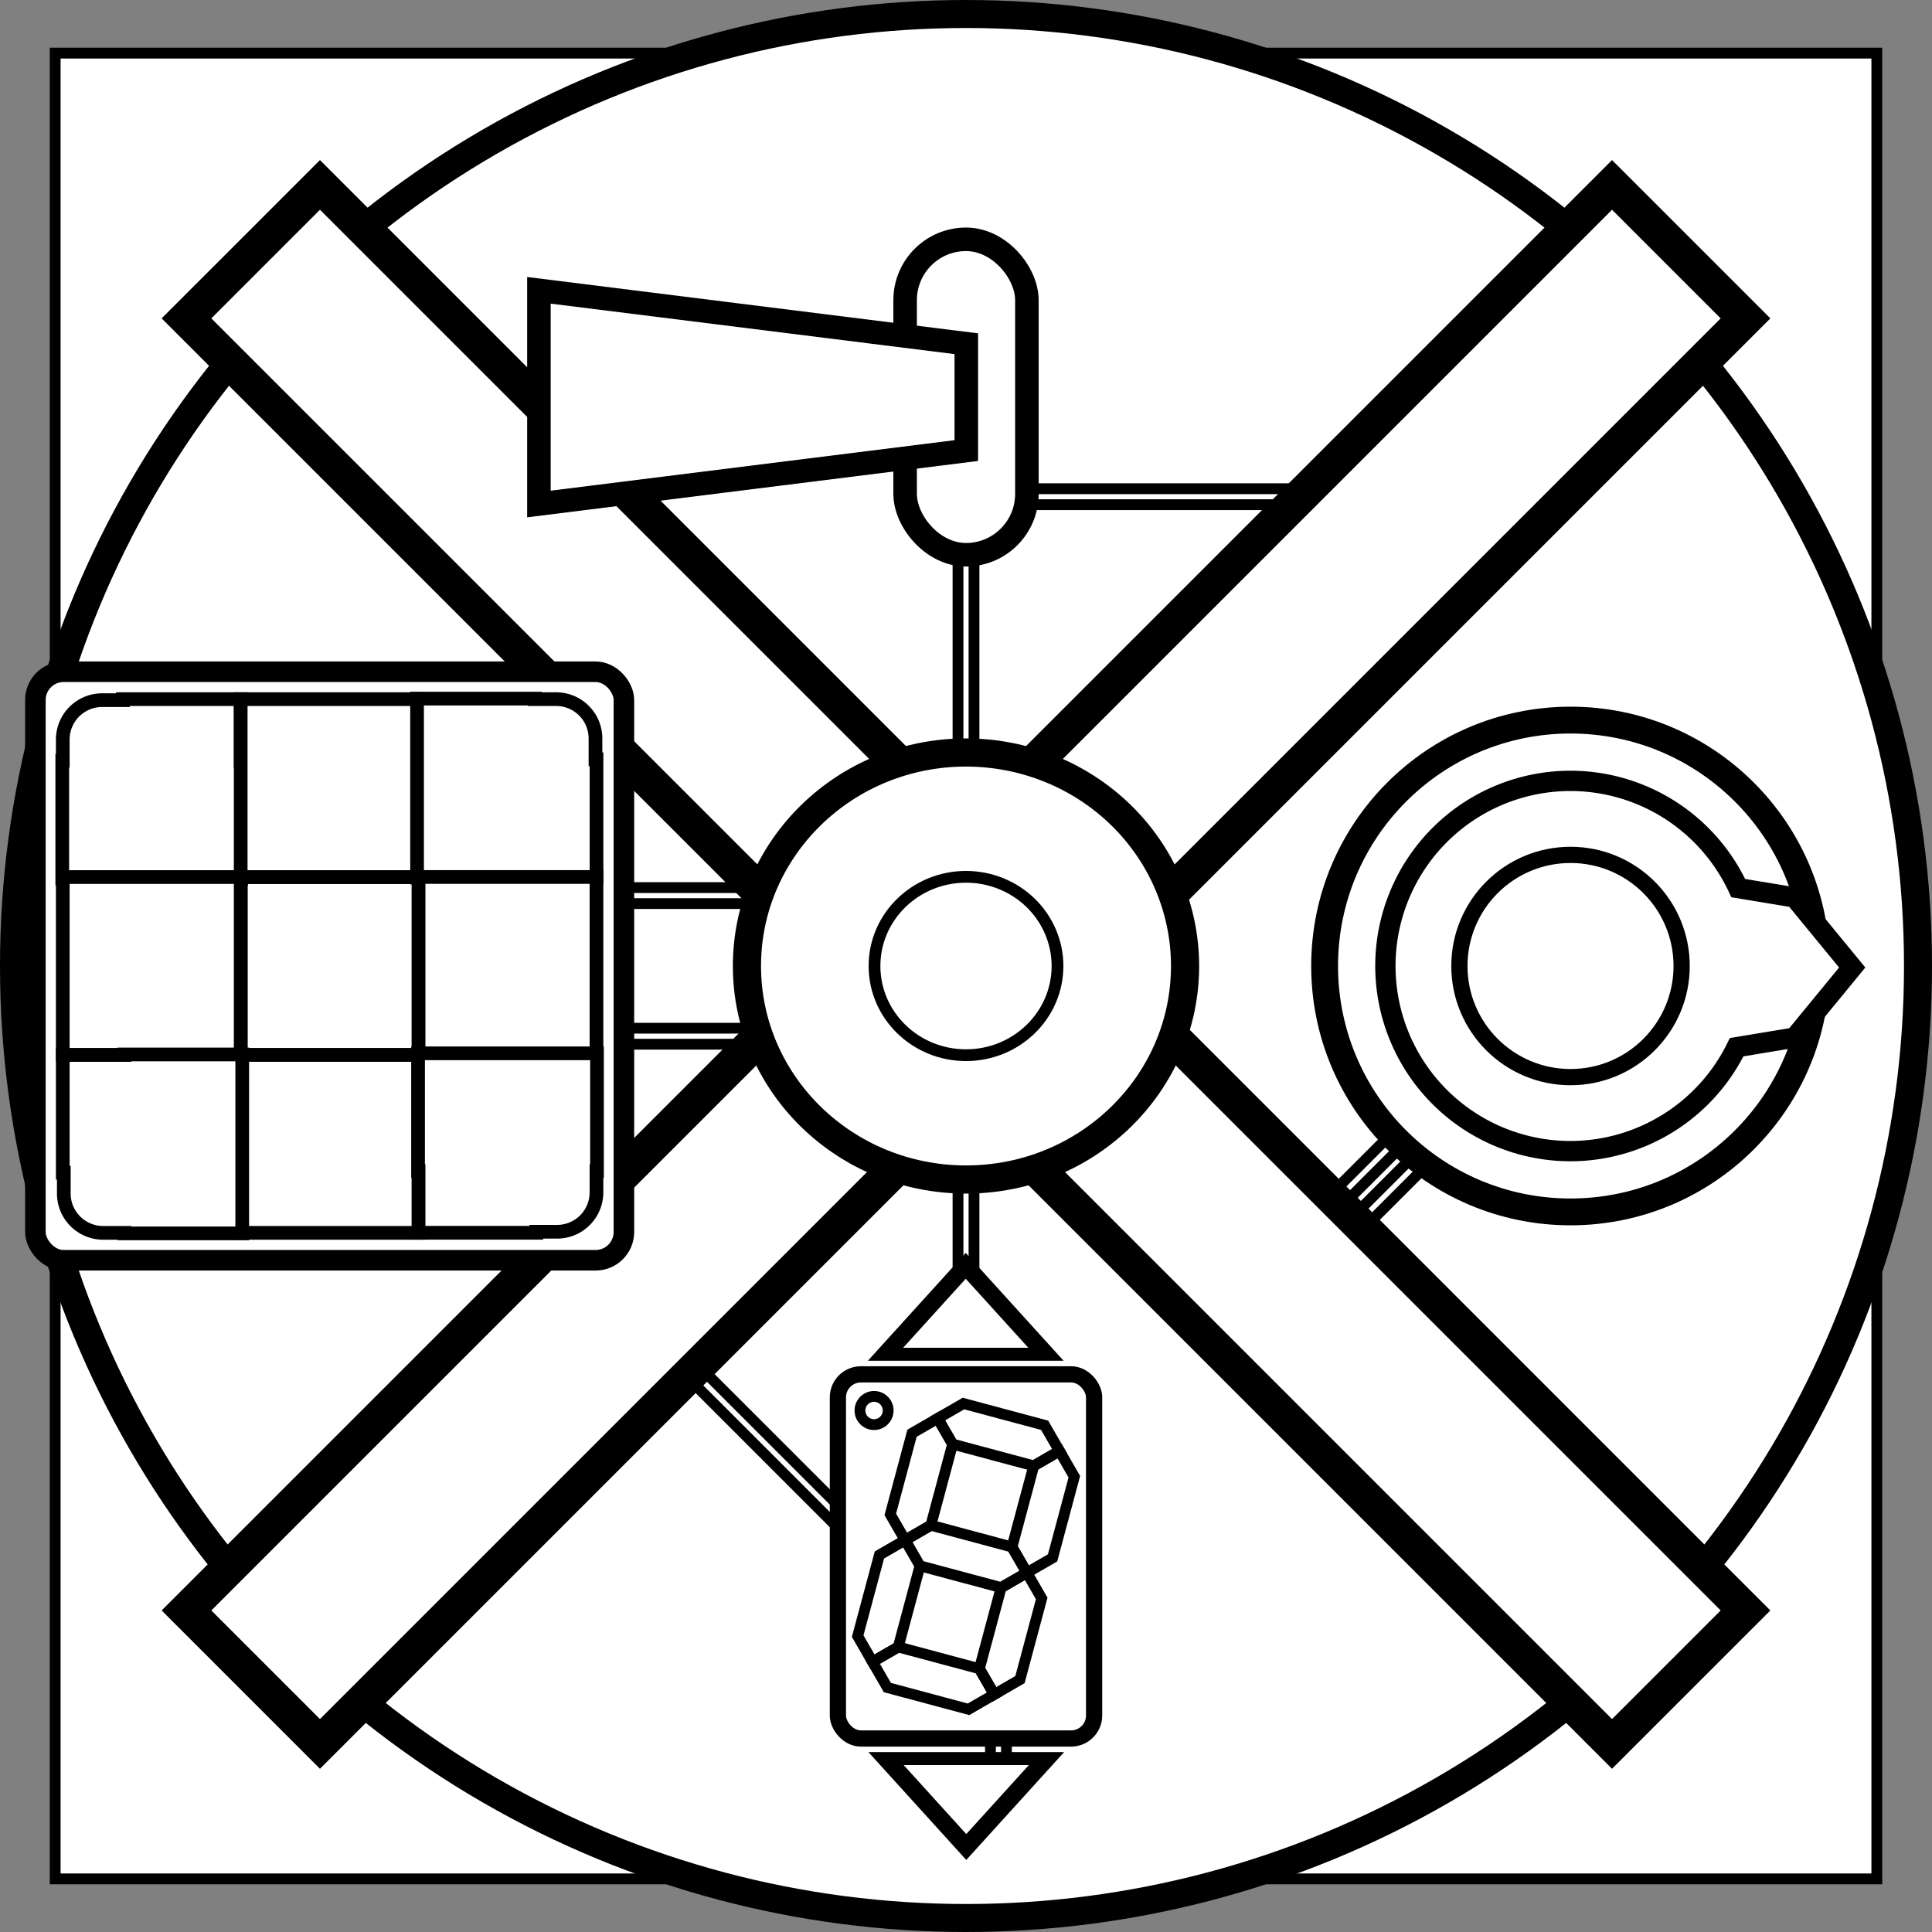 <svg xmlns="http://www.w3.org/2000/svg" width="357.326" height="357.326" style="fill:none"><rect width="100%" height="100%" fill="#808080" stroke="none"/><path d="M10.207 9.828H347.12v337.67H10.208Z" style="fill:#fff;stroke:#000;stroke-width:2"/><circle style="fill:#fff;stroke:#000;stroke-width:5.178" cx="178.663" cy="178.663" r="176.074"/><path d="M173.07 98.173v38.748zM176.027 98.173v38.748z" style="fill:none;stroke:#000;stroke-width:2" transform="matrix(0 1 -1.426 0 282.23 -8.908)"/><path d="M173.07 98.173v38.748zM176.027 98.173v38.748z" style="fill:none;stroke:#000;stroke-width:2" transform="matrix(1 0 0 .329 10.115 287.037)"/><path style="fill:none;stroke:#000;stroke-width:2" d="M173.07 98.173v38.748zM176.027 98.173v38.748z" transform="rotate(45 101.216 272.39)"/><path style="fill:none;stroke:#000;stroke-width:2" d="M173.07 98.173v38.748zM176.027 98.173v38.748z" transform="rotate(45 104.109 265.408)"/><path d="M173.07 98.173v38.748zM176.027 98.173v38.748z" style="fill:none;stroke:#000;stroke-width:2" transform="translate(4.115 103.206)"/><g style="stroke:#000"><path d="M173.07 98.173v38.748zM176.027 98.173v38.748z" style="fill:none;stroke:#000;stroke-width:2" transform="scale(-1 1) rotate(45 -164.595 -189.546)"/></g><path style="fill:#fff;stroke:#000;stroke-width:6.5" d="M59.178 34.198 34.49 58.885 153.976 178.37 34.49 297.856l24.687 24.686 119.485-119.485 119.486 119.485 24.688-24.686L203.352 178.37 322.837 58.885l-24.688-24.687-119.486 119.486z"/><path d="M138.148 178.663c0-21.81 18.139-39.488 40.517-39.488 10.744 0 21.05 4.158 28.645 11.564 7.599 7.405 11.87 17.45 11.87 27.924 0 21.81-18.14 39.488-40.518 39.488-22.375 0-40.514-17.68-40.514-39.488z" style="fill:#fff;stroke:#000;stroke-width:5.208"/><path d="M161.74 178.663c0-9.11 7.577-16.495 16.924-16.495 4.488 0 8.793 1.737 11.966 4.83 3.173 3.094 4.957 7.29 4.957 11.665 0 9.11-7.577 16.495-16.924 16.495-9.346 0-16.923-7.386-16.923-16.495z" style="fill:#fff;stroke:#000;stroke-width:2.175"/><rect style="fill:#fff;stroke:#000;stroke-width:4.351" width="22.523" height="58.339" x="167.402" y="44.262" ry="11.262"/><path d="m101.417 47.413 72.651 9.081v18.163l-72.651 9.082z" style="fill:#fff;stroke:#000;stroke-width:4" transform="translate(-10.667 2.107) scale(1.088)"/><circle style="fill:#fff;stroke:#000;stroke-width:4.962" cx="290.47" cy="178.663" r="45.48"/><path style="fill:#fff;stroke:#000;stroke-width:3.754" d="M290.47 144.422a34.24 34.24 0 0 0-34.24 34.24 34.24 34.24 0 0 0 34.24 34.24 34.24 34.24 0 0 0 30.724-19.222l10.73-1.774 10.643-12.963-10.643-12.963-10.435-1.725a34.24 34.24 0 0 0-31.018-19.833z"/><rect style="fill:#fff;stroke:#000;stroke-width:3" width="47.386" height="67.35" x="-202.356" y="-321.537" ry="4.253" transform="scale(-1)"/><g style="stroke:#000;stroke-width:2;stroke-miterlimit:4;stroke-dasharray:none"><path d="m162.26 283.165 4.758-2.747 15.009 4.022 2.746 4.757-4.757 2.747-15.009-4.022zM190.806 266.684l2.746 4.758-4.021 15.008-4.758 2.747-2.746-4.757 4.021-15.01z" style="fill:none;stroke:#000;stroke-width:2" transform="rotate(-180 176.09 287.021)"/><path d="m190.806 266.684-4.758 2.747-15.008-4.022-2.747-4.757 4.757-2.747 15.009 4.022z" style="fill:none;stroke:#000;stroke-width:2" transform="rotate(-180 176.09 287.021)"/><path d="m168.293 260.652 2.747 4.757-4.022 15.009-4.757 2.747-2.747-4.758 4.021-15.008zM156.228 305.678l4.758-2.747 15.008 4.021 2.747 4.758-4.757 2.747-15.009-4.022z" style="fill:none;stroke:#000;stroke-width:2" transform="rotate(-180 176.09 287.021)"/><path d="m184.773 289.197 2.747 4.758-4.021 15.008-4.758 2.747-2.747-4.758 4.022-15.008zM162.26 283.165l2.747 4.757-4.021 15.009-4.758 2.747-2.746-4.758 4.021-15.009z" style="fill:none;stroke:#000;stroke-width:2" transform="rotate(-180 176.09 287.021)"/></g><g style="fill:#fff;stroke:#000;stroke-width:3;stroke-miterlimit:4;stroke-dasharray:none"><path transform="matrix(-1.147 0 0 -.73 377.445 505.883)" d="M186.198 247.44h-25.872l6.468-11.202 6.468-11.203 6.468 11.203z" style="fill:#fff;stroke:#000;stroke-width:3.279"/><path transform="matrix(1.147 0 0 .73 -20.118 69.84)" d="M186.198 247.44h-25.872l6.468-11.202 6.468-11.203 6.468 11.203z" style="fill:#fff;stroke:#000;stroke-width:3.279"/></g><circle style="fill:none;stroke:#000;stroke-width:2" cx="-161.658" cy="-260.874" r="2.609" transform="scale(-1)"/><path d="M173.07 98.173v38.748zM176.027 98.173v38.748z" style="fill:none;stroke:#000;stroke-width:2" transform="matrix(0 1 -1.134 0 252.562 17.099)"/><rect style="fill:#fff;stroke:#000;stroke-width:3.801" width="108.846" height="108.846" x="6.545" y="124.24" ry="5.229"/><rect style="fill:#fff;stroke:#000;stroke-width:2.534" width="32.904" height="32.904" x="44.516" y="162.211" ry="0"/><path style="fill:#fff;stroke:#000;stroke-width:2.534" d="M22.735 129.307v.189H18.91a7.283 7.283 0 0 0-7.3 7.3v3.918h-.093v21.78H44.61v-21.78h-.093v-11.407z"/><rect style="fill:#fff;stroke:#000;stroke-width:2.534" width="32.904" height="32.904" x="44.516" y="129.307" ry="0"/><rect style="fill:#fff;stroke:#000;stroke-width:2.534" width="32.904" height="32.904" x="11.612" y="162.211" ry="0"/><rect style="fill:#fff;stroke:#000;stroke-width:2.534" width="32.904" height="32.904" x="44.516" y="195.115" ry="0"/><path style="fill:#fff;stroke:#000;stroke-width:2.534" d="M110.325 140.43h-.19v-3.825a7.283 7.283 0 0 0-7.3-7.3h-3.917v-.094H77.136v33.093h21.78v-.093h11.409Z"/><g transform="translate(-9.785 -42.582) scale(1.267)"><rect ry="0" y="161.627" x="68.825" height="25.969" width="25.969" style="fill:#fff;stroke:#000;stroke-width:2"/><path d="M86.015 213.564v-.15h3.018a5.747 5.747 0 0 0 5.76-5.76v-3.093h.076v-17.19H68.752v17.19h.073v9.003z" style="fill:#fff;stroke:#000;stroke-width:2"/></g><path style="fill:#fff;stroke:#000;stroke-width:2.534" d="M11.612 216.896h.19v3.825a7.283 7.283 0 0 0 7.299 7.299h3.919v.095H44.8v-33.093H23.02v.093H11.612z"/><g><path d="M173.07 98.173v38.748zM176.027 98.173v38.748z" style="fill:none;stroke:#000;stroke-width:2" transform="translate(4.115 4.052)"/></g><g><path d="M173.07 98.173v38.748zM176.027 98.173v38.748z" style="fill:none;stroke:#000;stroke-width:2" transform="matrix(0 1 -1.4 0 379.592 -82.684)"/></g><circle style="fill:#fff;stroke:#000;stroke-width:3" cx="290.47" cy="178.663" r="20.552"/></svg>